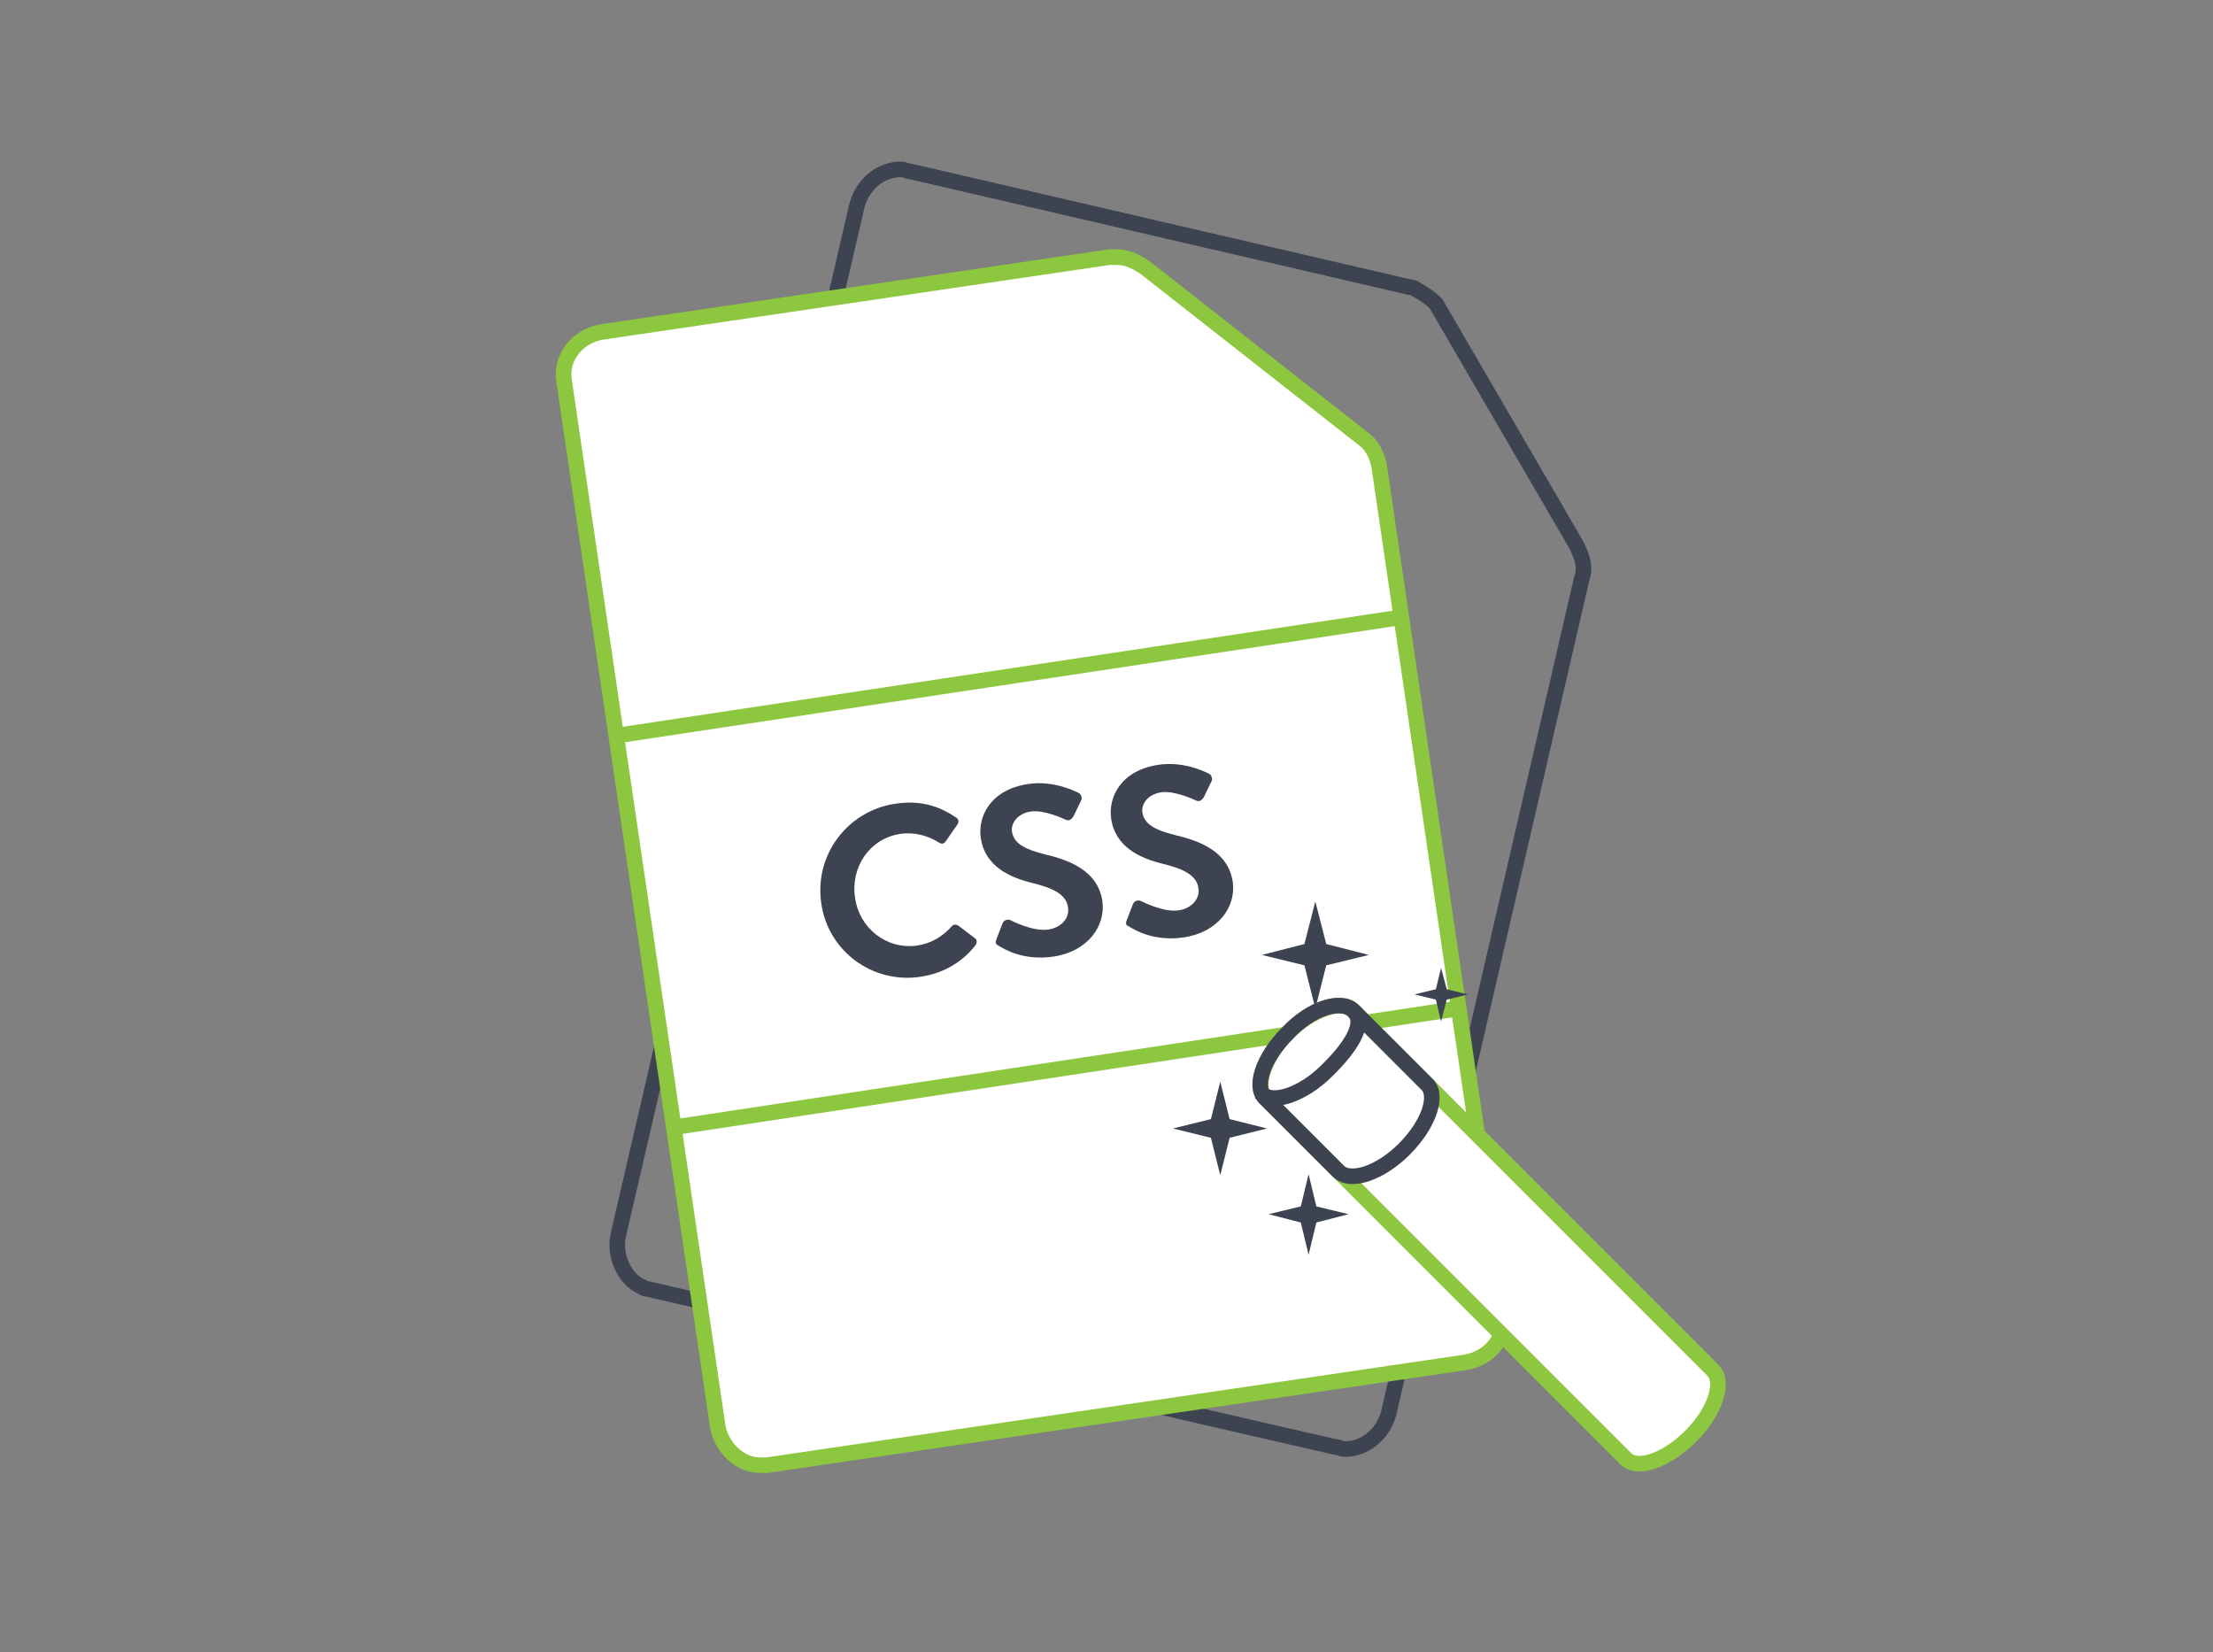<?xml version="1.0" encoding="utf-8"?>
<!-- Generator: Adobe Illustrator 18.1.0, SVG Export Plug-In . SVG Version: 6.00 Build 0)  -->
<!DOCTYPE svg PUBLIC "-//W3C//DTD SVG 1.1//EN" "http://www.w3.org/Graphics/SVG/1.1/DTD/svg11.dtd">
<svg version="1.1" id="Layer_1" xmlns="http://www.w3.org/2000/svg" xmlns:xlink="http://www.w3.org/1999/xlink" x="0px" y="0px"
	 viewBox="0 0 426 318" enable-background="new 0 0 426 318" xml:space="preserve">
<rect x="0" y="0" width="426" height="318" fill="#808080" stroke="none"/>
<g enable-background="new    ">
	<path fill="none" stroke="#3D4351" stroke-width="3" stroke-miterlimit="10" d="M173.4,32.6c-3.8,0-7.2,2.7-8.4,6.8l-46,198.4
		c-0.8,3.8,1.1,8.4,4.6,9.9c0.4,0.4,1.1,0.4,1.1,0.4L257,278.5c0.8,0,1.1,0.4,1.9,0.4c3.8,0,7.2-2.7,8.4-6.8l37.2-160.8
		c0.8-2.3,0-4.2-1.1-6.5l-27-46.4c-0.8-0.8-2.3-1.9-3.8-2.7c-0.4-0.4-1.1-0.4-1.1-0.4L175.3,33C174.6,33,174.2,32.6,173.4,32.6
		L173.4,32.6z"/>
</g>
<g>
	<path fill="#FFFFFF" d="M215,49.5c-0.4,0-1.1,0-1.5,0l-97.7,14.4c-4.6,0.8-8,4.9-7.2,9.5l29.6,201.4c0.8,3.8,4.2,7.2,8,7.2
		c0.4,0,1.1,0,1.5,0l134.5-19.8c4.6-0.8,8-4.9,7.2-9.5L265.5,89.8c-0.4-2.3-1.5-4.2-3-5.3l-42.2-33.1
		C218.4,50.2,216.9,49.5,215,49.5L215,49.5z"/>
	<g>
		<path fill="#FFFFFF" d="M215,49.5c1.9,0,3.4,0.8,5.3,1.9l42.2,33.1c1.5,1.1,2.7,3,3,5.3l23.9,163.1c0.8,4.6-2.7,8.7-7.2,9.5
			l-134.5,19.8c-0.4,0-1.1,0-1.5,0c-3.8,0-7.2-3.4-8-7.2L108.6,73.4c-0.8-4.6,2.7-8.7,7.2-9.5l97.7-14.4
			C213.9,49.5,214.6,49.5,215,49.5"/>
	</g>
	<g>
		<path fill="none" stroke="#8DC63F" stroke-width="3" stroke-miterlimit="10" d="M215,49.5c-0.4,0-1.1,0-1.5,0l-97.7,14.4
			c-4.6,0.8-8,4.9-7.2,9.5l29.6,201.4c0.8,3.8,4.2,7.2,8,7.2c0.4,0,1.1,0,1.5,0l134.5-19.8c4.6-0.8,8-4.9,7.2-9.5L265.5,89.8
			c-0.4-2.3-1.5-4.2-3-5.3l-42.2-33.1C218.4,50.2,216.9,49.5,215,49.5L215,49.5z"/>
	</g>
</g>
<g>
	<path fill="#3D4351" d="M172.3,154.7c4.7-0.7,8.3,0.3,11.8,2.7c0.5,0.3,0.5,0.9,0.2,1.3L182,162c-0.3,0.4-0.7,0.5-1.2,0.2
		c-2.2-1.4-4.9-2.1-7.5-1.7c-5.9,0.9-9.6,6.4-8.7,12.3c0.8,5.8,6,10,11.9,9.2c2.8-0.4,5-1.8,6.7-3.7c0.3-0.4,0.8-0.4,1.2-0.2
		l3.3,2.5c0.4,0.3,0.4,0.9,0.1,1.3c-2.7,3.5-6.5,5.5-10.6,6.1c-9.2,1.4-17.8-4.9-19.1-14.1C156.7,164.6,163.1,156.1,172.3,154.7z"/>
	<path fill="#3D4351" d="M191.8,180.8l1.2-3.1c0.3-0.7,1.1-0.8,1.5-0.6c0.2,0.1,4.4,2.3,7.4,1.8c2.4-0.4,4-2.2,3.7-4.2
		c-0.3-2.4-2.6-3.7-6.7-4.7c-4.6-1.1-9.3-3.3-10.1-8.7c-0.6-4.1,1.8-9.3,9.1-10.4c4.7-0.7,8.7,1.2,9.7,1.7c0.5,0.2,0.8,1,0.5,1.5
		l-1.4,2.9c-0.3,0.6-0.9,1.1-1.5,0.8c-0.4-0.2-4.3-2-6.8-1.6c-2.6,0.4-3.8,2.3-3.6,3.8c0.3,2.2,2.2,3.4,6.2,4.4
		c4.7,1.1,10.3,3.1,11.2,9c0.7,4.8-2.8,9.7-9.3,10.7c-5.8,0.9-9.6-1.4-10.7-2.1C191.8,181.8,191.5,181.6,191.8,180.8z"/>
	<path fill="#3D4351" d="M216.9,177.1l1.2-3.1c0.3-0.7,1.1-0.8,1.5-0.6c0.2,0.1,4.4,2.3,7.4,1.8c2.4-0.4,4-2.2,3.7-4.2
		c-0.3-2.4-2.6-3.7-6.7-4.7c-4.6-1.1-9.3-3.3-10.1-8.7c-0.6-4.1,1.8-9.3,9.1-10.4c4.7-0.7,8.7,1.2,9.7,1.7c0.5,0.2,0.8,1,0.5,1.5
		l-1.4,2.9c-0.3,0.6-0.9,1.1-1.5,0.8c-0.4-0.2-4.3-2-6.8-1.6c-2.6,0.4-3.8,2.3-3.6,3.8c0.3,2.2,2.2,3.4,6.2,4.4
		c4.7,1.1,10.3,3.1,11.2,9c0.7,4.8-2.8,9.7-9.3,10.7c-5.8,0.9-9.6-1.4-10.7-2.1C216.8,178.1,216.6,177.9,216.9,177.1z"/>
</g>
<line fill="none" stroke="#8DC63F" stroke-width="3" stroke-miterlimit="10" x1="118.6" y1="141.6" x2="269.8" y2="118.8"/>
<line fill="none" stroke="#8DC63F" stroke-width="3" stroke-miterlimit="10" x1="128.9" y1="217.1" x2="280.1" y2="194.2"/>
<g>
	<path fill="#FFFFFF" d="M271.8,205.8l57.9,57.9c2.4,2.4,0.3,8.2-4.2,12.7c-4.9,4.9-10.6,6.7-12.7,4.2l-57.9-57.9l2.7,2.7
		l-13.9-13.9c-2.4-2.4-0.3-8.2,4.2-12.7s10.6-6.7,12.7-4.2l13.9,13.9"/>
	<path fill="none" stroke="#8DC63F" stroke-width="3" stroke-miterlimit="10" d="M271.8,205.8l57.9,57.9c2.4,2.4,0.3,8.2-4.2,12.7
		c-4.9,4.9-10.6,6.7-12.7,4.2l-57.9-57.9l2.7,2.7l-13.9-13.9c-2.4-2.4-0.3-8.2,4.2-12.7s10.6-6.7,12.7-4.2l13.9,13.9"/>
	<path fill="none" stroke="#3D4351" stroke-width="3" stroke-miterlimit="10" d="M247.9,198.8c-4.9,4.9-6.7,10.6-4.2,12.7l13.9,13.9
		c2.4,2.4,8.2,0.3,12.7-4.2c4.9-4.9,6.7-10.6,4.2-12.7l-13.9-13.9C258.2,192.2,252.4,194,247.9,198.8z"/>
	<path fill="none" stroke="#3D4351" stroke-width="3" stroke-miterlimit="10" d="M260.6,194.6c2.4,2.4-0.6,7-5.2,11.5
		c-4.5,4.5-10.6,6.7-12.7,4.2"/>
</g>
<g>
	<polygon fill="#3D4351" points="255.3,181.7 253.2,173.5 251.1,181.7 242.9,183.8 251.1,185.8 253.2,194.1 255.3,185.8 
		263.5,183.8 	"/>
	<polygon fill="#3D4351" points="236.7,215.4 234.9,208.2 233.1,215.4 225.8,217.2 233.1,219 234.9,226.2 236.7,219 243.9,217.2 	
		"/>
	<polygon fill="#3D4351" points="253.4,232.2 251.9,226 250.4,232.2 244.2,233.7 250.4,235.3 251.9,241.5 253.4,235.3 259.6,233.7 	
		"/>
	<polygon fill="#3D4351" points="278.5,190.4 277.4,186.3 276.4,190.4 272.3,191.4 276.4,192.4 277.4,196.6 278.5,192.4 
		282.6,191.4 	"/>
</g>
</svg>
